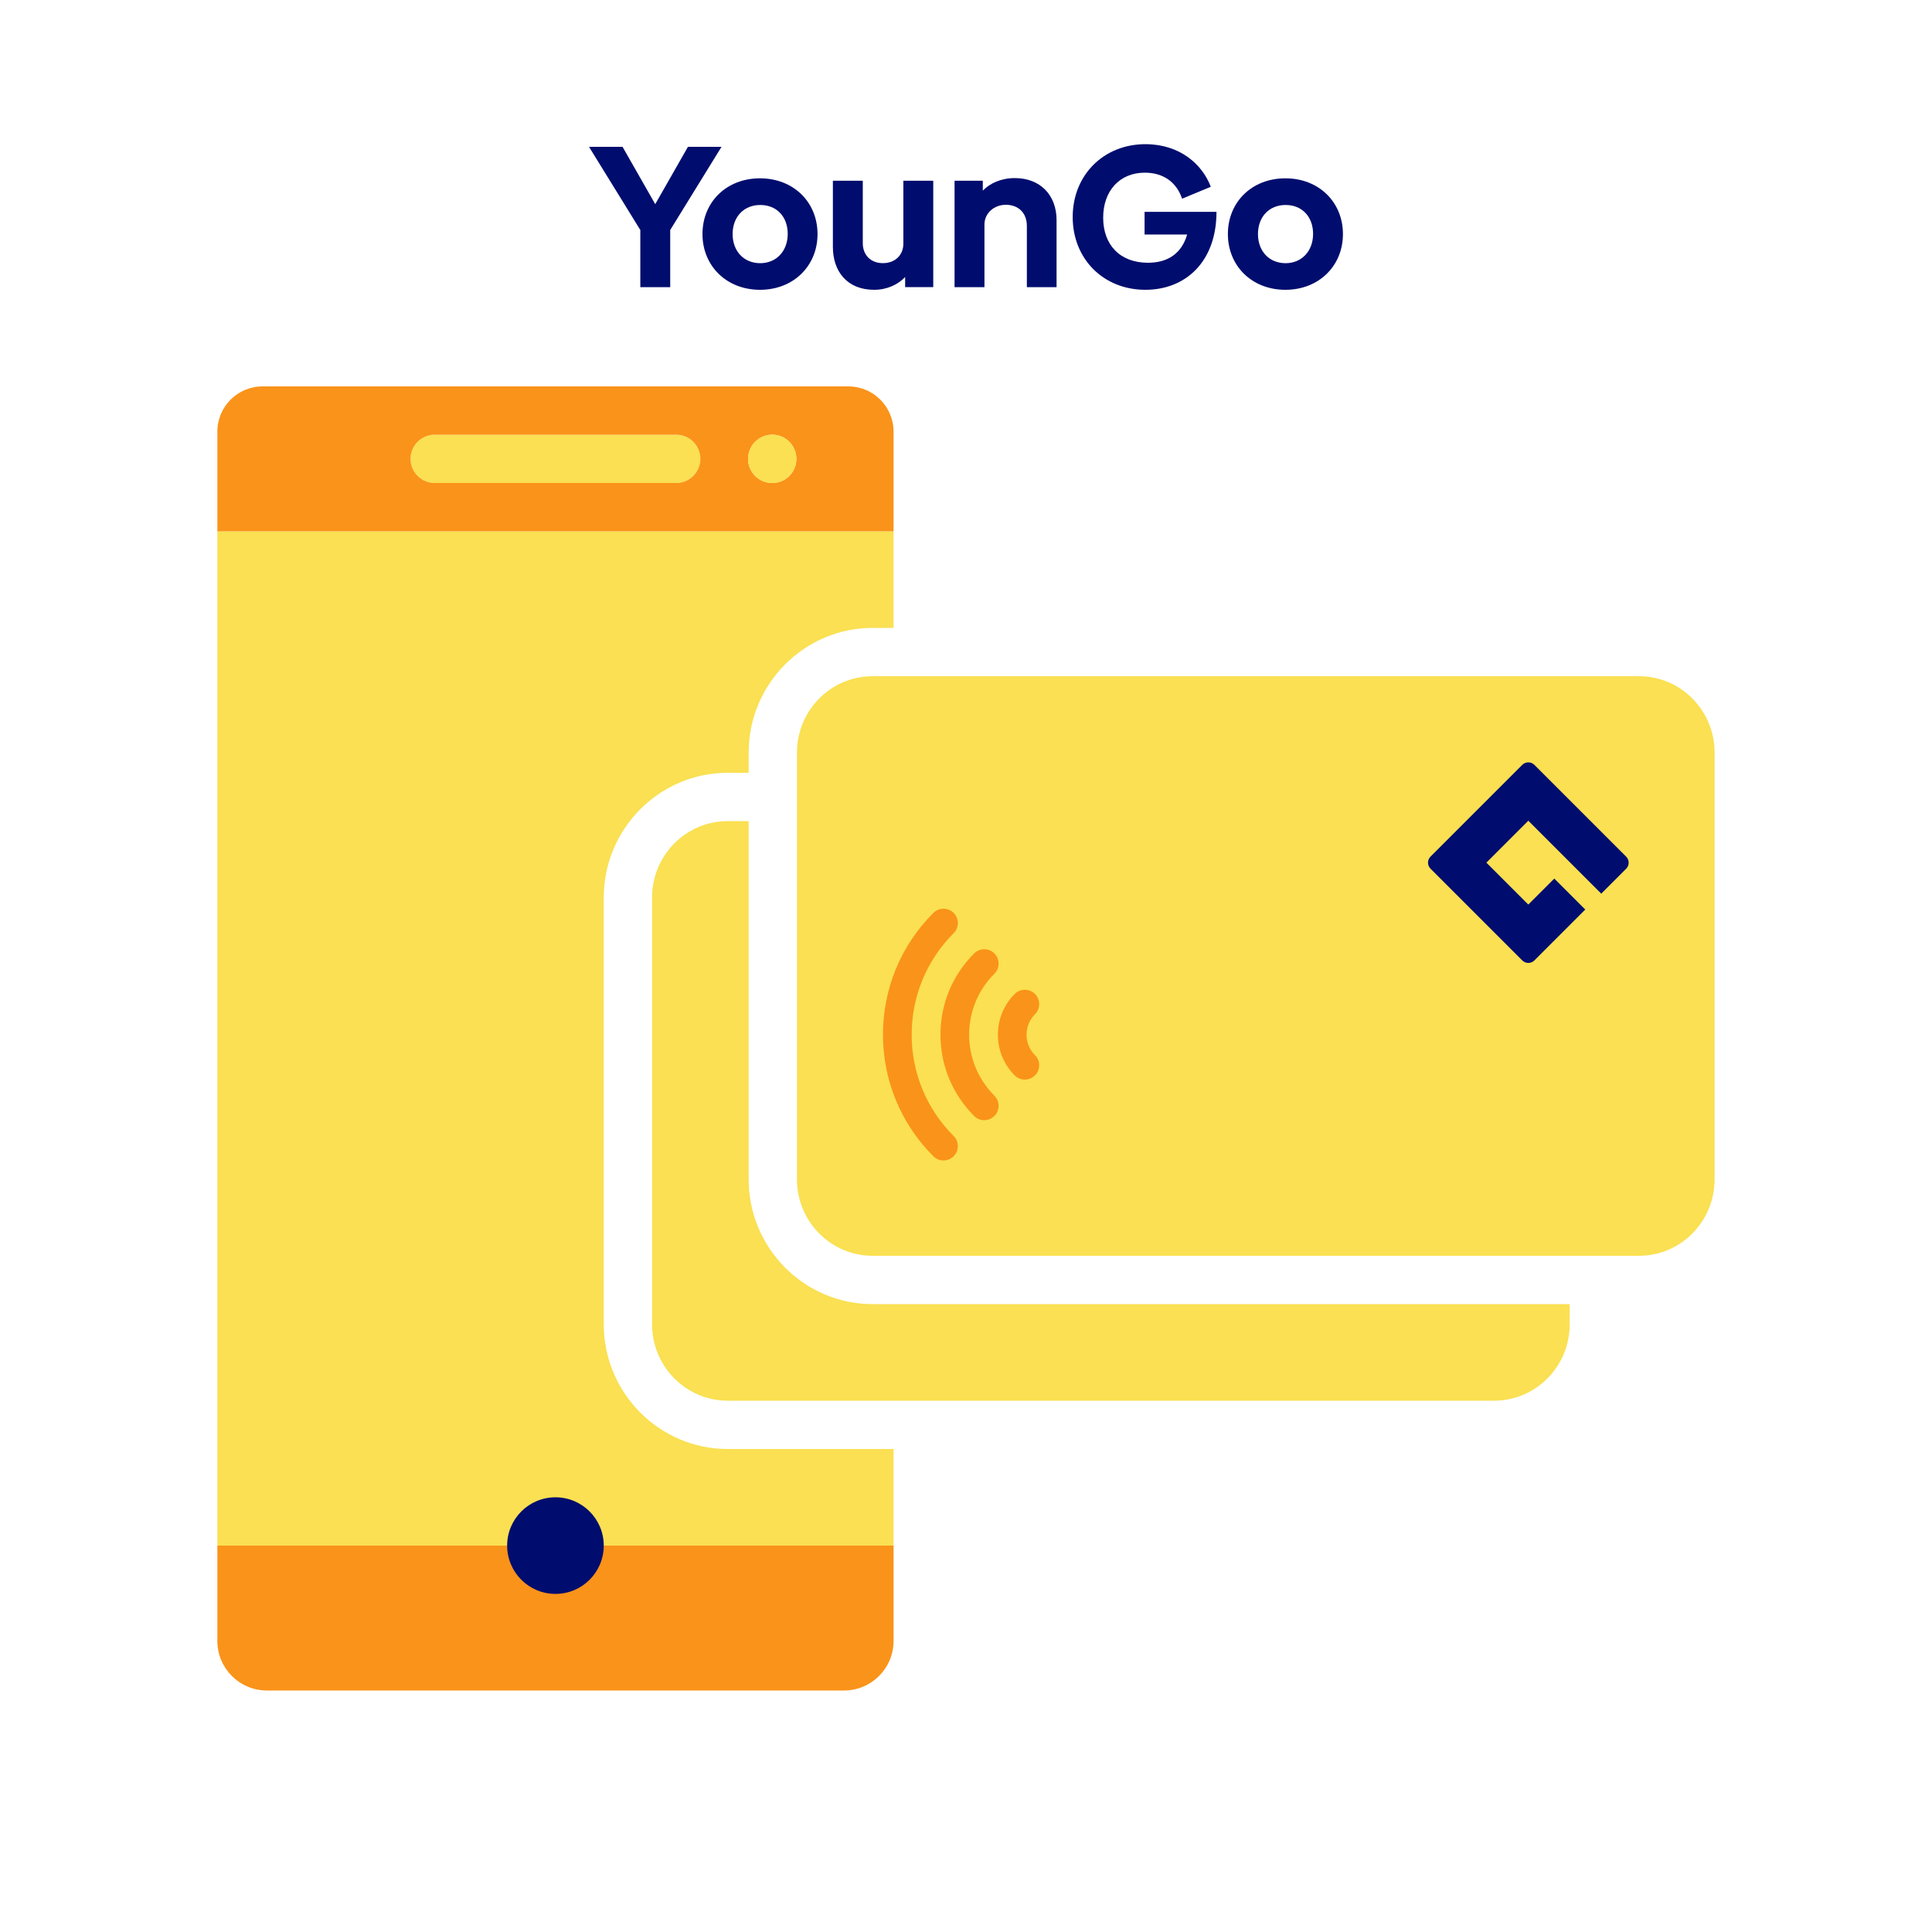 <?xml version="1.0" encoding="iso-8859-1"?><!--Generator: Adobe Illustrator 26.2.1, SVG Export Plug-In . SVG Version: 6.00 Build 0)--><svg version="1.1" xmlns="http://www.w3.org/2000/svg" xmlns:xlink="http://www.w3.org/1999/xlink" x="0px" y="0px" viewBox="0 0 40 40" style="enable-background:new 0 0 40 40" xml:space="preserve" focusable="false" aria-hidden="true"><g id="Solid" style="display:none"><rect style="display:inline;fill:none" width="40" height="40"/></g><g id="Icon_Tangerine"><path style="fill:#FAE052" d="M12.5,27.416v-8.832c0-1.425,1.152-2.584,2.567-2.584H15.5v-0.416c0-1.425,1.152-2.584,2.567-2.584
		H18.5v-2h-14v21h14v-2h-3.433C13.652,30,12.5,28.841,12.5,27.416z"/><path style="fill:#FAE052" d="M33.933,14H18.067c-0.866,0-1.567,0.709-1.567,1.584v8.832c0,0.875,0.702,1.584,1.567,1.584h15.865
		c0.866,0,1.567-0.709,1.567-1.584v-8.832C35.5,14.709,34.798,14,33.933,14z"/><path style="fill:#FAE052" d="M18.067,27c-1.416,0-2.567-1.159-2.567-2.584V17h-0.433c-0.866,0-1.567,0.709-1.567,1.584v8.832
		c0,0.875,0.702,1.584,1.567,1.584h15.865c0.866,0,1.567-0.709,1.567-1.584V27H18.067z"/><path style="fill:#FA9319" d="M18.875,21.421c0-0.793,0.309-1.539,0.869-2.1c0.116-0.116,0.116-0.304,0-0.42s-0.304-0.116-0.42,0
		c-0.673,0.673-1.043,1.568-1.043,2.519s0.371,1.846,1.043,2.519c0.058,0.058,0.134,0.087,0.21,0.087s0.152-0.029,0.21-0.087
		c0.116-0.116,0.116-0.304,0-0.42C19.184,22.96,18.875,22.214,18.875,21.421z"/><path style="fill:#FA9319" d="M20.065,21.422c0-0.477,0.186-0.925,0.523-1.262c0.116-0.116,0.116-0.304,0-0.42
		s-0.304-0.116-0.42,0c-0.449,0.449-0.697,1.047-0.697,1.682s0.248,1.233,0.697,1.683c0.058,0.058,0.134,0.087,0.21,0.087
		s0.152-0.029,0.21-0.087c0.116-0.116,0.116-0.304,0-0.42C20.251,22.347,20.065,21.899,20.065,21.422z"/><path style="fill:#FA9319" d="M21.428,20.579c-0.116-0.116-0.304-0.116-0.42,0c-0.464,0.465-0.464,1.221,0,1.686
		c0.058,0.058,0.134,0.087,0.21,0.087s0.152-0.029,0.21-0.087c0.116-0.116,0.116-0.304,0-0.42c-0.233-0.233-0.233-0.613,0-0.846
		C21.544,20.883,21.544,20.695,21.428,20.579z"/><path style="fill:#000D6E" d="M31.768,15.836c-0.07-0.07-0.183-0.07-0.252,0l-1.898,1.898c-0.07,0.07-0.07,0.183,0,0.252
		l1.898,1.898c0.07,0.07,0.183,0.07,0.252,0l1.053-1.053l-0.641-0.641l-0.538,0.538l-0.868-0.868l0.868-0.868l1.51,1.51l0.515-0.515
		c0.07-0.07,0.07-0.183,0-0.252L31.768,15.836z"/><path style="fill:#FA9319" d="M4.5,32v1.974C4.5,34.541,4.959,35,5.526,35h11.948c0.567,0,1.026-0.459,1.026-1.026V32"/><circle style="fill:#000D6E" cx="11.5" cy="32" r="1"/><path style="fill:#1B5951" d="M18.5,32h-14C4.5,32,18.459,32,18.5,32z"/><g><circle style="fill:none" cx="15.988" cy="9.5" r="0.5"/><path style="fill:#FAE052" d="M14,9H9C8.724,9,8.5,9.224,8.5,9.5C8.5,9.776,8.724,10,9,10h5c0.276,0,0.5-0.224,0.5-0.5
			C14.5,9.224,14.276,9,14,9z"/><path style="fill:#FA9319" d="M17.564,8H5.436C4.919,8,4.5,8.419,4.5,8.936V11h14V8.936C18.5,8.419,18.081,8,17.564,8z M14,10H9
			c-0.276,0-0.5-0.224-0.5-0.5C8.5,9.224,8.724,9,9,9h5c0.276,0,0.5,0.224,0.5,0.5C14.5,9.776,14.276,10,14,10z M15.988,10
			c-0.276,0-0.5-0.224-0.5-0.5c0-0.276,0.224-0.5,0.5-0.5c0.276,0,0.5,0.224,0.5,0.5C16.488,9.776,16.265,10,15.988,10z"/></g><circle style="fill:#FAE052" cx="15.988" cy="9.5" r="0.5"/><g><path style="fill:#000D6E" d="M14.938,3.04l-1.062,1.722v1.184h-0.619V4.762L12.195,3.04h0.694l0.677,1.187l0.677-1.187H14.938z"/><path style="fill:#000D6E" d="M14.544,4.846c0-0.66,0.493-1.154,1.191-1.154c0.694,0,1.191,0.494,1.191,1.154
			C16.927,5.502,16.43,6,15.736,6C15.038,6,14.544,5.502,14.544,4.846z M16.309,4.842c0-0.352-0.226-0.598-0.568-0.598
			s-0.573,0.246-0.573,0.602c0,0.352,0.23,0.603,0.573,0.603C16.075,5.448,16.309,5.197,16.309,4.842z"/><path style="fill:#000D6E" d="M18.703,3.742h0.619v2.203H18.74V5.736C18.586,5.896,18.36,6,18.097,6
			c-0.561,0-0.853-0.385-0.853-0.887V3.742h0.619v1.292c0,0.242,0.159,0.414,0.418,0.414c0.255,0,0.422-0.172,0.422-0.401V3.742z"/><path style="fill:#000D6E" d="M21.875,4.558v1.388H21.26V4.679c0-0.28-0.184-0.439-0.435-0.439c-0.247,0-0.439,0.176-0.443,0.401
			v1.305h-0.619V3.742h0.585v0.205c0.15-0.155,0.38-0.26,0.665-0.26C21.541,3.688,21.875,4.043,21.875,4.558z"/><path style="fill:#000D6E" d="M25.186,4.386c0,1.033-0.64,1.614-1.472,1.614c-0.87,0-1.505-0.64-1.505-1.506
			c0-0.873,0.644-1.509,1.505-1.509c0.715,0,1.179,0.418,1.354,0.882l-0.594,0.247c-0.113-0.335-0.38-0.539-0.773-0.539
			c-0.519,0-0.861,0.376-0.861,0.932c0,0.561,0.347,0.933,0.928,0.933c0.401,0,0.694-0.184,0.811-0.585h-0.882V4.386H25.186z"/><path style="fill:#000D6E" d="M25.422,4.846c0-0.66,0.493-1.154,1.191-1.154c0.694,0,1.191,0.494,1.191,1.154
			C27.805,5.502,27.307,6,26.613,6C25.915,6,25.422,5.502,25.422,4.846z M27.186,4.842c0-0.352-0.226-0.598-0.568-0.598
			c-0.343,0-0.573,0.246-0.573,0.602c0,0.352,0.229,0.603,0.573,0.603C26.952,5.448,27.186,5.197,27.186,4.842z"/></g></g><g id="Guides" style="display:none"/><g id="Grid" style="display:none"><g style="display:inline"><g/><g/><g/><g/><g/><g/><g/><g/><g/><g/><g/><g/><g/><g/><g/><g/><g/><g/><g/><g/><g/><g/><g/><g/><g/><g/><g/><g/><g/><g/><g/><g/><g/><g/><g/><g/><g/><g/><g/><g/></g></g></svg>